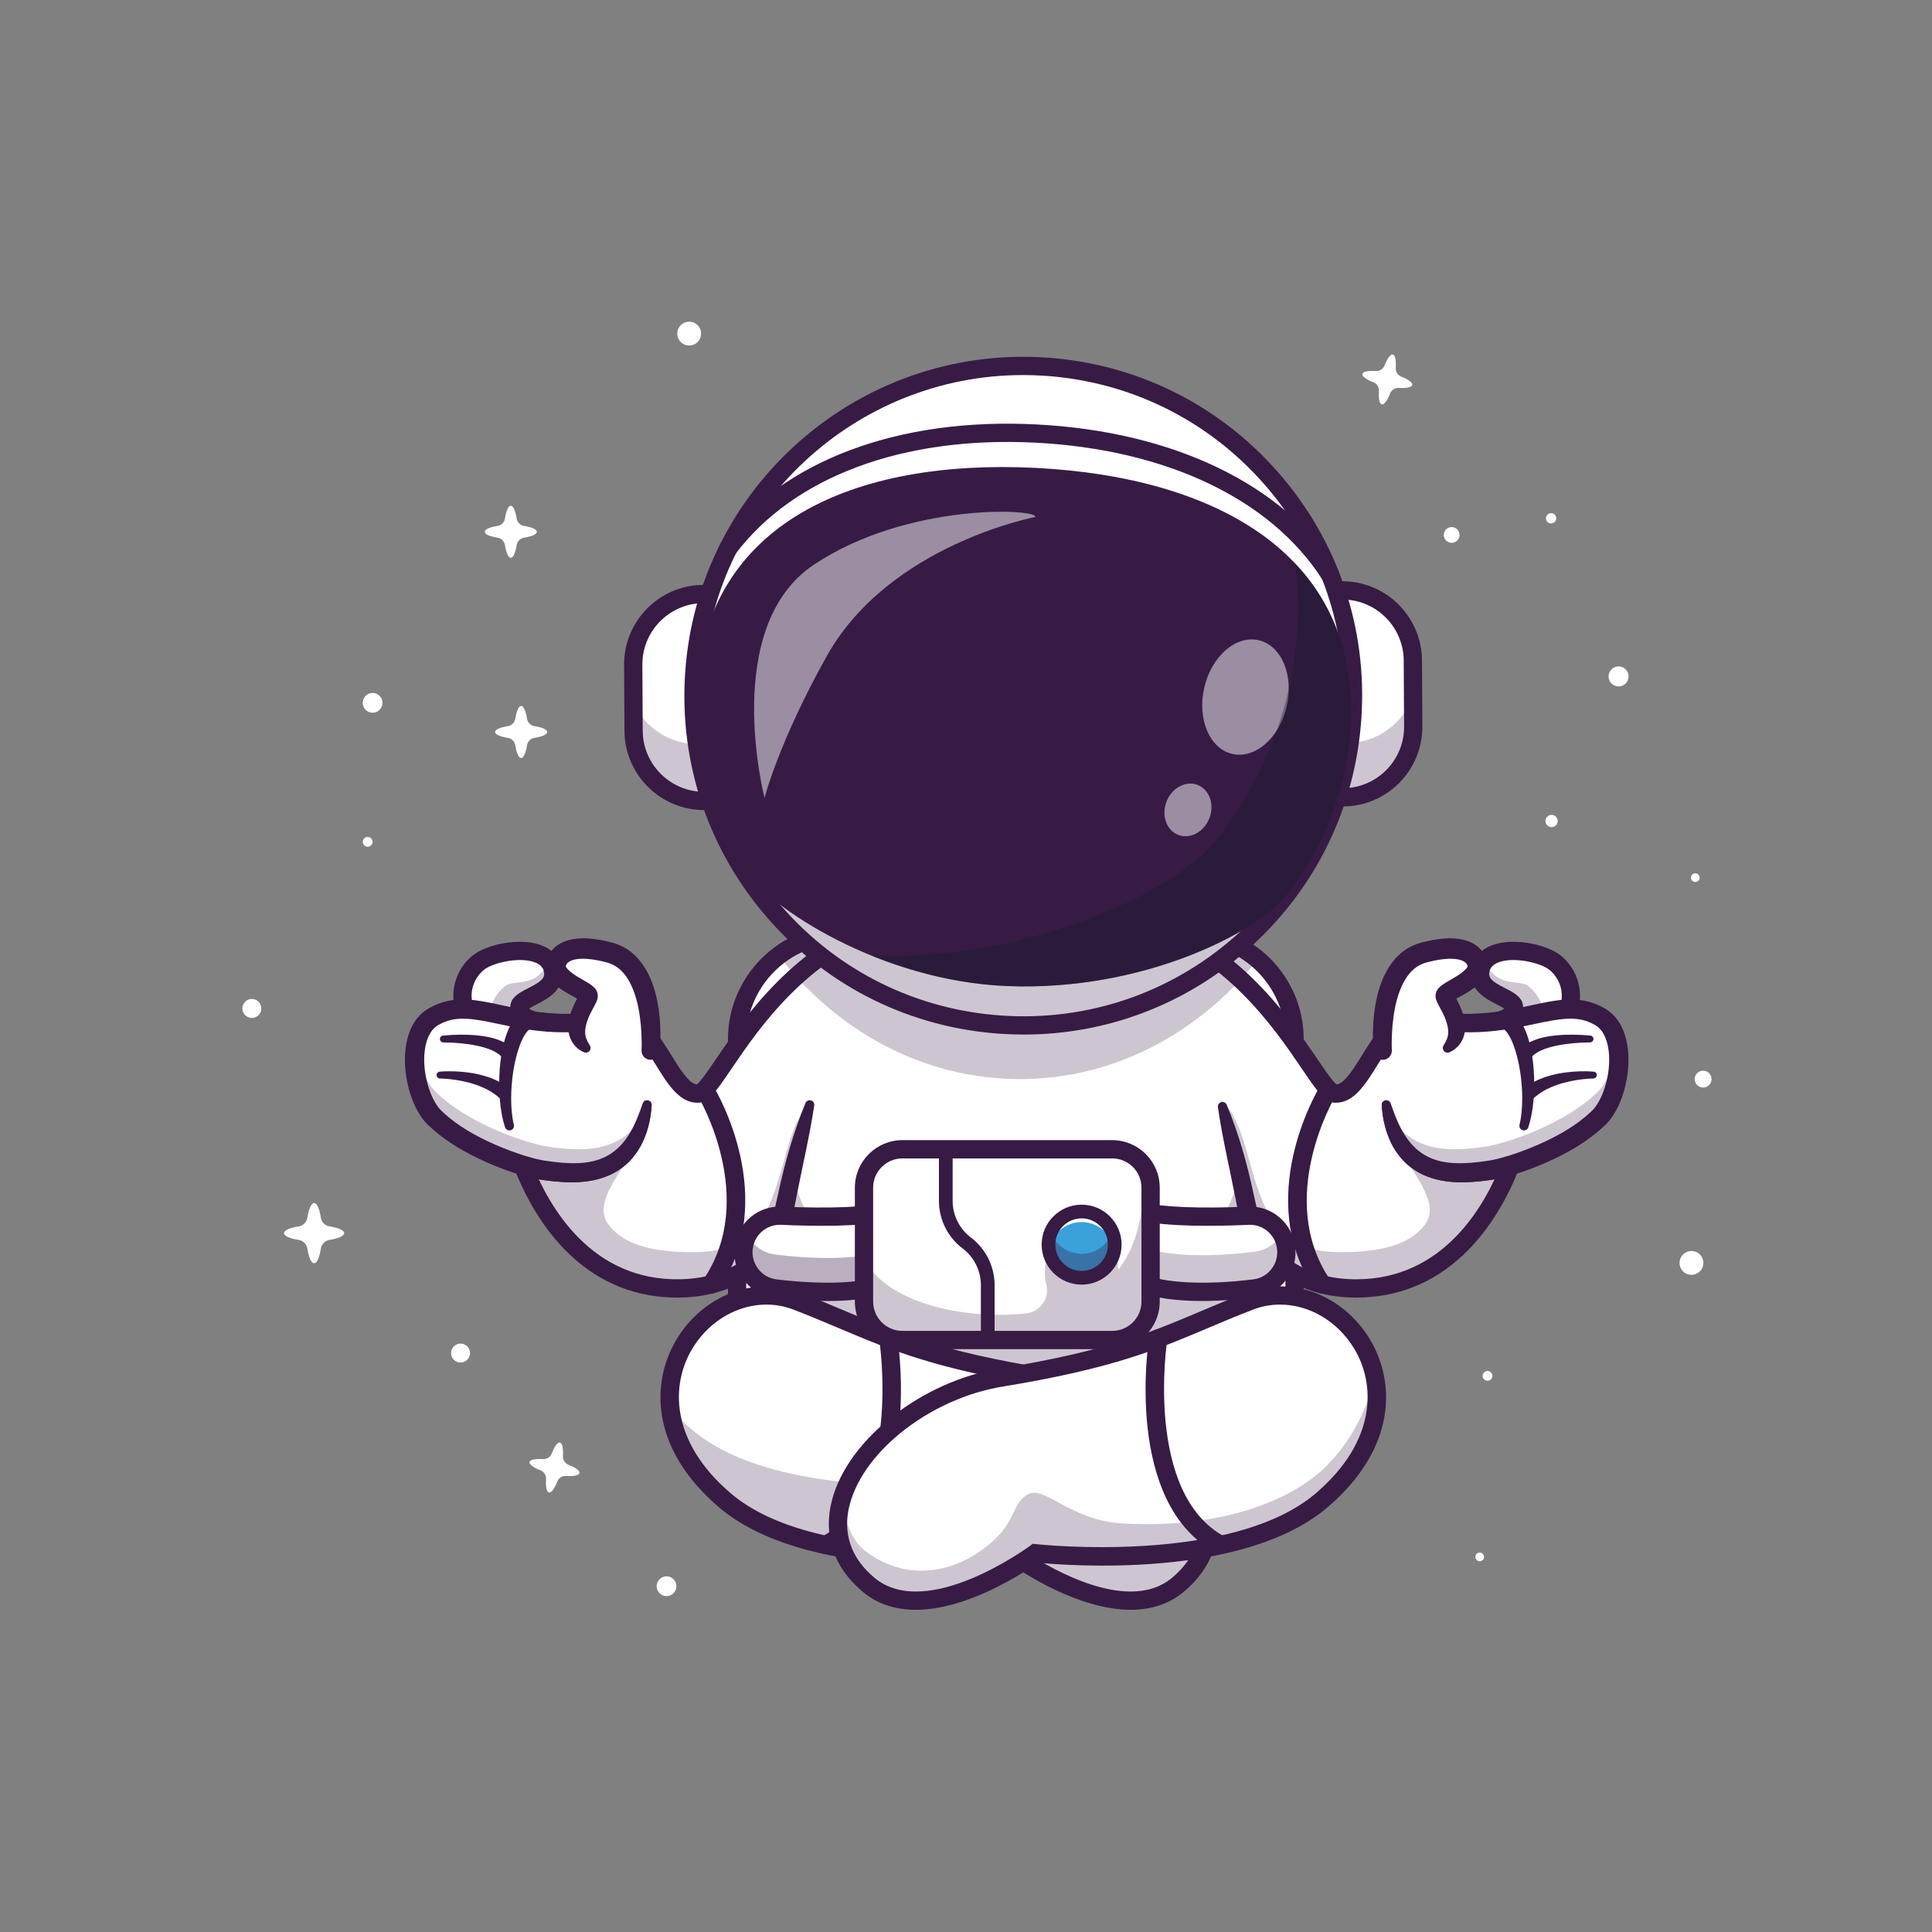 <?xml version="1.0" encoding="utf-8"?>
<!-- Generator: Adobe Illustrator 27.5.0, SVG Export Plug-In . SVG Version: 6.00 Build 0)  -->
<svg version="1.1" id="Layer_1" xmlns="http://www.w3.org/2000/svg" xmlns:xlink="http://www.w3.org/1999/xlink" x="0px" y="0px"
	 viewBox="0 0 4000 4000" style="enable-background:new 0 0 4000 4000;" xml:space="preserve">
<rect x="0" y="0" width="4000" height="4000" fill="#808080" stroke="none"/>
<g>
	<g>
		<rect style="fill:transparent;" width="4000" height="4000"/>
	</g>
	<g>
		<g>
			<path style="fill:#FFFFFF;" d="M712.611,2553.119c0,5.949-12.196,11.137-30.411,13.994c-9.197,1.442-16.44,8.685-17.882,17.882
				c-2.856,18.215-8.045,30.411-13.994,30.411c-5.949,0-11.137-12.195-13.994-30.41c-1.442-9.198-8.687-16.441-17.884-17.883
				c-18.229-2.856-30.455-8.045-30.455-13.994c0-5.983,12.215-11.177,30.432-14.014c9.209-1.434,16.466-8.682,17.908-17.89
				c2.857-18.235,8.045-30.429,13.993-30.429c5.948,0,11.137,12.194,13.993,30.43c1.442,9.207,8.698,16.455,17.906,17.89
				C700.425,2541.943,712.611,2547.137,712.611,2553.119z"/>
		</g>
		<g>
			<path style="fill:#FFFFFF;" d="M1199.618,3049.832c-1.09,4.931-12.151,6.997-27.774,6.026c-7.888-0.49-15.22,4.187-18.101,11.546
				c-5.706,14.576-12.243,23.734-17.174,22.644s-6.997-12.15-6.026-27.773c0.49-7.888-4.187-15.221-11.547-18.102
				c-14.587-5.709-23.77-12.25-22.68-17.182c1.097-4.959,12.174-7.026,27.794-6.039c7.896,0.499,15.24-4.179,18.124-11.548
				c5.71-14.592,12.246-23.749,17.177-22.659c4.931,1.09,6.997,12.149,6.022,27.789c-0.492,7.896,4.194,15.234,11.564,18.111
				C1191.566,3038.334,1200.715,3044.874,1199.618,3049.832z"/>
		</g>
		<g>
			<path style="fill:#FFFFFF;" d="M2923.953,797.043c-1.09,4.931-12.151,6.997-27.773,6.026c-7.888-0.49-15.22,4.187-18.101,11.546
				c-5.707,14.576-12.243,23.734-17.174,22.644c-4.931-1.09-6.997-12.15-6.026-27.773c0.49-7.888-4.187-15.221-11.547-18.101
				c-14.587-5.709-23.77-12.251-22.68-17.182c1.096-4.959,12.174-7.026,27.794-6.039c7.896,0.499,15.24-4.179,18.124-11.548
				c5.71-14.592,12.245-23.749,17.177-22.659c4.931,1.09,6.997,12.149,6.022,27.789c-0.492,7.896,4.194,15.234,11.564,18.111
				C2915.901,785.545,2925.05,792.084,2923.953,797.043z"/>
		</g>
		<g>
			<circle style="fill:#FFFFFF;" cx="3526.148" cy="2234.182" r="17.472"/>
		</g>
		<g>
			
				<ellipse transform="matrix(0.421 -0.907 0.907 0.421 736.356 3367.19)" style="fill:#FFFFFF;" cx="3005.132" cy="1106.931" rx="16.312" ry="16.312"/>
		</g>
		<g>
			
				<ellipse transform="matrix(0.988 -0.155 0.155 0.988 -176.472 535.304)" style="fill:#FFFFFF;" cx="3350.57" cy="1401.309" rx="20.718" ry="20.718"/>
		</g>
		<g>
			
				<ellipse transform="matrix(0.737 -0.676 0.676 0.737 -92.053 1145.844)" style="fill:#FFFFFF;" cx="1426.909" cy="691.253" rx="24.666" ry="24.666"/>
		</g>
		<g>
			
				<ellipse transform="matrix(0.599 -0.801 0.801 0.599 -690.868 3852.395)" style="fill:#FFFFFF;" cx="3501.479" cy="2616.083" rx="24.666" ry="24.666"/>
		</g>
		<g>
			
				<ellipse transform="matrix(0.23 -0.973 0.973 0.23 -1629.459 2115.506)" style="fill:#FFFFFF;" cx="521.799" cy="2087.208" rx="19.625" ry="19.625"/>
		</g>
		<g>
			
				<ellipse transform="matrix(0.707 -0.707 0.707 0.707 -1381.84 3110.928)" style="fill:#FFFFFF;" cx="3064.302" cy="3223.493" rx="8.986" ry="8.986"/>
		</g>
		<g>
			
				<ellipse transform="matrix(0.707 -0.707 0.707 0.707 -256.553 3014.432)" style="fill:#FFFFFF;" cx="3510.465" cy="1816.903" rx="8.986" ry="8.986"/>
		</g>
		<g>
			
				<ellipse transform="matrix(0.101 -0.995 0.995 0.101 1818.987 4159.895)" style="fill:#FFFFFF;" cx="3211.302" cy="1073.441" rx="10.655" ry="10.655"/>
		</g>
		<g>
			
				<ellipse transform="matrix(0.934 -0.358 0.358 0.934 -395.846 1260.997)" style="fill:#FFFFFF;" cx="3211.302" cy="1700.707" rx="12.686" ry="12.686"/>
		</g>
		<g>
			<path style="fill:#FFFFFF;" d="M771.325,1742.884c-0.01,5.574-4.538,10.084-10.112,10.074
				c-5.574-0.011-10.084-4.538-10.074-10.112c0.01-5.574,4.538-10.084,10.112-10.074
				C766.825,1732.783,771.335,1737.31,771.325,1742.884z"/>
		</g>
		<g>
			
				<ellipse transform="matrix(0.417 -0.909 0.909 0.417 -873.346 1549.318)" style="fill:#FFFFFF;" cx="771.325" cy="1455.604" rx="20.477" ry="20.477"/>
		</g>
		<g>
			<path style="fill:#FFFFFF;" d="M1132.895,1515.55c0,5.148-10.554,9.638-26.318,12.111c-7.959,1.248-14.228,7.517-15.476,15.476
				c-2.472,15.764-6.962,26.318-12.111,26.318s-9.638-10.554-12.11-26.318c-1.248-7.96-7.518-14.229-15.478-15.476
				c-15.776-2.472-26.356-6.962-26.356-12.111c0-5.177,10.571-9.673,26.336-12.128c7.97-1.241,14.25-7.514,15.498-15.483
				c2.472-15.781,6.962-26.333,12.11-26.333c5.148,0,9.638,10.553,12.11,26.334c1.248,7.968,7.527,14.24,15.496,15.482
				C1122.349,1505.878,1132.895,1510.373,1132.895,1515.55z"/>
		</g>
		<g>
			<path style="fill:#FFFFFF;" d="M1111.461,1101.057c0,5.148-10.554,9.639-26.318,12.111c-7.959,1.248-14.227,7.517-15.476,15.476
				c-2.472,15.764-6.962,26.318-12.11,26.318c-5.148,0-9.639-10.554-12.11-26.318c-1.248-7.96-7.518-14.229-15.478-15.476
				c-15.776-2.472-26.356-6.962-26.356-12.111c0-5.177,10.571-9.673,26.336-12.128c7.97-1.241,14.25-7.514,15.498-15.483
				c2.472-15.781,6.962-26.334,12.11-26.334c5.148,0,9.638,10.553,12.11,26.334c1.248,7.968,7.527,14.24,15.496,15.482
				C1100.916,1091.385,1111.461,1095.88,1111.461,1101.057z"/>
		</g>
		<g>
			
				<ellipse transform="matrix(0.23 -0.973 0.973 0.23 -1990.773 3085.513)" style="fill:#FFFFFF;" cx="953.969" cy="2800.48" rx="19.625" ry="19.625"/>
		</g>
		<g>
			<path style="fill:#FFFFFF;" d="M3089.818,2848.586c-0.01,5.574-4.538,10.084-10.112,10.074
				c-5.574-0.011-10.084-4.538-10.074-10.112c0.011-5.574,4.538-10.084,10.112-10.074S3089.828,2843.012,3089.818,2848.586z"/>
		</g>
		<g>
			
				<ellipse transform="matrix(0.777 -0.63 0.63 0.777 -1760.014 1602.227)" style="fill:#FFFFFF;" cx="1379.333" cy="3282.952" rx="20.477" ry="20.477"/>
		</g>
		<g>
			<g>
				<g>
					<g>
						<g>
							<path style="fill:#FFFFFF;" d="M2680.288,2151.665v711.403c0,119.64-97.905,217.498-217.502,217.498h-719.229
								c-119.593,0-217.503-97.858-217.503-217.498v-711.403c0-70.444,33.926-133.297,86.206-173.101
								c36.574-27.854,82.101-44.401,131.297-44.401h719.229c53.802,0,103.197,19.829,141.285,52.53
								C2650.67,2026.639,2680.288,2085.823,2680.288,2151.665"/>
						</g>
						<g>
							<path style="fill:#371B45;" d="M2462.766,3099.491h-719.192c-130.361,0-236.418-106.06-236.418-236.421v-711.426
								c0-130.361,106.057-236.414,236.418-236.414h719.192c130.359,0,236.413,106.052,236.413,236.414v711.426
								C2699.179,2993.432,2593.125,3099.491,2462.766,3099.491z M1743.574,1953.063c-109.502,0-198.586,89.084-198.586,198.581
								v711.426c0,109.502,89.084,198.589,198.586,198.589h719.192c109.497,0,198.582-89.087,198.582-198.589v-711.426
								c0-109.497-89.085-198.581-198.582-198.581H1743.574z"/>
						</g>
						<g>
							<path style="fill:#FFFFFF;" d="M1841.475,1905.72c-264.334,90.764-357.529,357.69-396.534,358.494
								c-39.005,0.804-64.13-65.994-98.057-110.139c-61.047-79.457-142.448-7.41-301.386-46.747
								c-78.431-19.408,2.369,216.122,37.029,305.316c45.115,116.112,143.583,258.678,326.596,254.853
								c266.647-5.571,274.71-333.435,274.71-333.435"/>
						</g>
						<g style="opacity:0.25;">
							<g>
								<g>
									<path style="fill:#371B45;" d="M1710.573,2261.375l-26.719,72.686c0,0-8.087,327.864-274.71,333.449
										c-183.014,3.826-281.519-138.754-326.639-254.852c-34.664-89.185-115.436-324.743-37.028-305.302
										c1.755,0.426,3.504,0.847,5.207,1.225c10.309,72.118,46.912,176.067,67.436,228.838
										c16.315,42.046,208.356-57.831,209.638-6.147c1.371,57.978-109.903,145.895-68.855,202.833
										c35.562,49.414,110.135,59.676,185.799,58.167C1662.478,2587.967,1584.78,2304.882,1710.573,2261.375"/>
								</g>
							</g>
						</g>
						<g>
							<path style="fill:#371B45;" d="M1401.887,2686.493c-84.265,0-158.477-29.458-220.693-87.627
								c-60.496-56.567-96.636-128.765-116.299-179.37c-8.188-21.069-36.335-95.376-54.744-166.777
								c-27.49-106.621-15.95-137.422-2.827-152.344c5.933-6.743,19.363-17.192,42.717-11.411
								c66.814,16.538,120.327,12.441,163.328,9.155c57.959-4.438,108.027-8.267,148.516,44.434
								c10.442,13.584,19.871,28.833,28.989,43.579c16.604,26.851,35.342,57.153,51.77,59.077
								c7.803-5.571,25.076-30.977,40.403-53.521c56.687-83.384,162.207-238.591,352.285-303.86
								c9.871-3.398,20.642,1.865,24.033,11.748c3.394,9.88-1.868,20.64-11.748,24.033
								c-178.159,61.177-275.266,204.006-333.284,289.348c-31.563,46.421-47.405,69.722-69.004,70.166
								c-38.635,0.923-62.952-38.799-86.633-77.095c-8.621-13.94-17.537-28.359-26.809-40.425
								c-26.887-34.995-54.875-34.424-115.632-29.766c-45.706,3.501-102.585,7.847-175.3-10.146
								c-3.748-0.933-5.122-0.459-5.137-0.459c-0.068,0.068-15.054,14.731,9.724,113.159
								c17.805,70.728,46.306,146.011,54.617,167.402c35.876,92.334,123.721,246.733,308.569,242.793
								c102.163-2.134,176.165-54.756,219.949-156.401c33.777-78.413,36.226-157.813,36.245-158.604
								c0.276-10.439,8.962-18.73,19.392-18.423c10.437,0.264,18.687,8.931,18.43,19.365c-0.085,3.496-2.524,86.577-38.882,171.602
								c-49.385,115.498-137.337,177.837-254.343,180.283C1406.967,2686.464,1404.421,2686.493,1401.887,2686.493z"/>
						</g>
						<g>
							<path style="fill:#371B45;" d="M1472.343,2678.188c-3.638,0-7.312-1.045-10.554-3.228c-8.664-5.84-10.955-17.598-5.115-26.26
								c112.947-167.593-9.158-375.049-10.403-377.129c-5.378-8.955-2.478-20.576,6.477-25.952c8.96-5.376,20.576-2.48,25.955,6.479
								c5.598,9.316,135.605,230.396,9.343,417.744C1484.394,2675.263,1478.422,2678.188,1472.343,2678.188z"/>
						</g>
						<g>
							<path style="fill:#FFFFFF;" d="M1063.6,2157.9c-124.151-19.801-126.265-122.279-73.206-164.901
								c32.531-26.142,139.128-42.812,153.746,12.683c13.624,51.731-69.304,56.427-68.77,79.977
								c0.322,14.031,11.307,27.788,56.678,31.94"/>
						</g>
						<g>
							<path style="fill:#FFFFFF;" d="M1075.367,2085.648c0.331,14.045,11.307,27.807,56.654,31.968l-68.429,40.287
								c-16.457-2.644-30.786-6.715-43.124-11.913c-17.644-36.65-5.254-80.063,24.827-104.228
								c19.101-15.369,63.743-27.428,100.298-23.555C1143.891,2058.357,1074.894,2064.178,1075.367,2085.648"/>
						</g>
						<g style="opacity:0.25;">
							<g>
								<g>
									<path style="fill:#371B45;" d="M1075.367,2085.648c0.331,14.045,11.307,27.807,56.654,31.968l-68.429,40.287
										c-16.457-2.644-30.786-6.715-43.124-11.913c-17.644-36.65-5.254-80.063,24.827-104.228
										c12.537-10.087,38.381-4.526,60.73-16.377c23.092-12.239,37.279-49.513,39.568-7.179
										C1143.891,2058.357,1074.894,2064.178,1075.367,2085.648"/>
								</g>
							</g>
						</g>
						<g>
							<path style="fill:#371B45;" d="M1063.623,2176.821c-0.989,0-1.992-0.078-3-0.239c-63.11-10.068-106.372-42.48-118.694-88.931
								c-10.461-39.438,4.255-83.403,36.621-109.402c27.81-22.349,94.272-37.09,138.281-22.595
								c24.136,7.949,39.905,23.584,45.603,45.212c12.209,46.365-29.434,67.493-51.807,78.845
								c-4.714,2.393-11.25,5.708-15.051,8.242c3.809,4.219,16.125,8.789,38.196,10.806c10.403,0.952,18.066,10.156,17.114,20.562
								s-10.154,18.042-20.562,17.114c-48.347-4.424-73.198-21.362-73.865-50.342c-0.479-21.079,19.46-31.196,37.051-40.122
								c27.586-13.994,36.125-21.084,32.336-35.469c-0.857-3.262-3.472-13.191-20.85-18.916
								c-32.356-10.664-85.325,2.149-102.754,16.157c-20.891,16.782-30.435,44.995-23.747,70.205
								c8.435,31.797,39.717,53.56,88.083,61.27c10.317,1.646,17.346,11.343,15.701,21.66
								C1080.796,2170.185,1072.758,2176.821,1063.623,2176.821z"/>
						</g>
						<g>
							<path style="fill:#FFFFFF;" d="M1199.887,2117.232c-147.697,10.702-226.365-57.259-303.325-10.522
								c-58.999,35.841-40.154,162.773,3.216,206.143c65.019,65.02,184.404,104.157,224.757,110.007
								c79.467,11.52,186.125,18.131,215.322-136.433"/>
						</g>
						<g>
							<path style="fill:#371B45;" d="M1201.255,2136.097c-23.428,1.873-47.068,2.194-70.505,0.506
								c-23.432-1.655-46.638-5.074-69.261-9.33c-22.633-4.185-44.713-9.292-65.951-12.773c-21.214-3.41-41.545-5.107-59.487-1.258
								c-8.99,1.91-17.478,5.14-25.575,9.694l-3.041,1.693l-2.265,1.584c-1.608,0.908-2.852,2.383-4.351,3.481
								c-2.62,2.752-5.301,5.538-7.41,9.117c-8.962,13.847-12.844,33.718-13.005,53.566c-0.104,20.023,3.211,40.656,9.387,59.912
								c3.074,9.624,6.98,18.892,11.652,27.253c2.275,4.252,4.899,8.058,7.529,11.695c2.904,3.604,5.036,6.19,9.24,9.94
								c29.788,28.526,68.051,50.525,107.614,68.273c19.867,8.858,40.32,16.67,60.948,23.319
								c10.295,3.149,20.746,6.299,30.838,8.456c9.364,2.1,20.85,3.57,31.5,4.909c21.489,2.568,42.67,3.584,62.726,1.05
								c20.061-2.454,38.641-8.895,54.247-19.763c7.831-5.4,15-11.856,21.526-19.205c6.403-7.425,12.352-15.611,17.441-24.596
								c10.47-17.819,18.15-38.069,25.513-58.948l0.062-0.189c1.759-4.97,7.202-7.581,12.173-5.826
								c4.09,1.442,6.578,5.4,6.351,9.524c-1.291,23.319-5.925,46.917-15.478,69.583c-4.686,11.336-10.834,22.373-18.524,32.54
								c-7.571,10.239-16.731,19.621-27.192,27.414c-20.973,15.767-46.42,24.265-70.969,27.674
								c-24.719,3.462-48.969,2.431-72.25,0.01c-11.738-1.329-22.69-2.473-35.402-5.046c-12.007-2.412-23.219-5.637-34.531-8.924
								c-22.416-6.81-44.235-14.972-65.63-24.326c-42.604-18.869-84.262-41.8-120.155-75.452c-4.284-3.698-9.685-9.543-13.714-14.84
								c-4.01-5.462-7.718-11.028-10.778-16.717c-6.304-11.354-11.113-23.011-14.896-34.858
								c-7.519-23.707-11.444-48.156-11.302-73.258c0.09-12.542,1.395-25.281,4.341-38.083c3.008-12.759,7.581-25.74,15.464-37.827
								c3.736-6.096,8.692-11.733,13.993-16.968c2.913-2.407,5.599-5.069,8.824-7.108l4.715-3.183l4.341-2.45
								c11.548-6.498,24.383-11.359,37.459-14.088c13.099-2.795,26.251-3.4,38.787-2.856c12.565,0.605,24.586,2.313,36.206,4.355
								c23.22,4.166,45.044,9.572,66.713,13.87c43.195,8.924,86.125,13.251,129.349,10.716l0.118-0.005
								c10.427-0.615,19.38,7.344,19.994,17.772C1219.239,2126.421,1211.474,2135.274,1201.255,2136.097"/>
						</g>
						<g>
							<path style="fill:#FFFFFF;" d="M1199.887,2117.232c-147.697,10.702-226.365-57.259-303.325-10.522
								c-58.999,35.841-40.154,162.773,3.216,206.143c65.019,65.02,184.404,104.157,224.757,110.007
								c79.467,11.52,186.125,18.131,215.322-136.433"/>
						</g>
						<g style="opacity:0.25;">
							<g>
								<g>
									<path style="fill:#371B45;" d="M1337.593,2297.318c-32.063,143.337-135.482,136.764-213.043,125.556
										c-40.386-5.864-159.747-45.021-224.771-109.997c-28.894-28.942-46.959-95.058-38.258-146.506
										c5.344,37.643,20.146,73.773,39.771,93.446c67.483,67.483,191.337,108.058,233.236,114.159
										C1203.761,2384.001,1292.903,2390.48,1337.593,2297.318"/>
								</g>
							</g>
						</g>
						<g>
							<path style="fill:#371B45;" d="M1201.25,2136.097c-23.442,1.608-47.059,1.599-70.444-0.284
								c-23.38-1.811-46.515-5.377-69.072-9.784c-22.576-4.332-44.609-9.586-65.904-13.241c-21.266-3.608-41.838-5.471-60.191-1.513
								c-9.188,1.944-17.89,5.24-26.156,9.884l-3.107,1.731l-2.383,1.66c-1.698,0.96-3.008,2.492-4.578,3.646
								c-2.752,2.875-5.552,5.798-7.741,9.496c-4.682,7.07-7.931,15.875-10.106,25.206c-2.152,9.359-3.23,19.332-3.287,29.462
								c-0.156,20.283,3.277,41.105,9.562,60.56c3.135,9.728,7.103,19.096,11.875,27.584c2.322,4.313,5.008,8.195,7.713,11.908
								c2.956,3.679,5.273,6.379,9.505,10.101c30.266,28.54,68.883,50.085,108.649,67.488c19.942,8.744,40.433,16.481,61.142,22.922
								c10.328,3.064,20.808,6.124,30.909,8.186c9.378,1.981,20.86,3.396,31.505,4.743c21.484,2.572,42.628,3.466,62.664,1.097
								c20.07-2.317,38.598-8.735,54.374-19.394c7.855-5.405,15.019-11.884,21.588-19.214c6.446-7.415,12.414-15.606,17.502-24.61
								c10.48-17.847,18.122-38.14,25.296-59.056l0.057-0.184c1.712-4.98,7.131-7.633,12.111-5.926
								c4.152,1.423,6.682,5.438,6.417,9.619c-1.485,23.281-6.152,46.836-15.7,69.474c-4.682,11.322-10.806,22.35-18.458,32.522
								c-7.528,10.257-16.689,19.621-27.135,27.409c-20.794,15.975-46.297,24.492-70.841,28.038
								c-24.733,3.632-49.026,2.478-72.312,0.062c-11.738-1.314-22.695-2.521-35.387-5.211c-11.998-2.501-23.182-5.812-34.47-9.188
								c-22.34-7.023-44.108-15.261-65.426-24.733c-42.405-19.209-83.708-42.59-119.129-76.232
								c-4.251-3.726-9.472-9.463-13.445-14.674c-3.944-5.391-7.581-10.881-10.598-16.509c-6.2-11.222-10.943-22.775-14.669-34.527
								c-7.415-23.508-11.222-47.768-11.132-72.61c0.09-12.414,1.367-25.012,4.261-37.634c2.951-12.579,7.453-25.343,15.161-37.175
								c3.656-5.978,8.493-11.472,13.662-16.594c2.838-2.341,5.453-4.946,8.602-6.933l4.592-3.112l4.275-2.412
								c11.378-6.408,24-11.203,36.877-13.898c12.901-2.766,25.882-3.367,38.296-2.852c12.447,0.525,24.402,2.133,35.993,4.1
								c23.168,3.991,45.039,9.245,66.769,13.397c21.701,4.237,43.228,7.524,64.825,9.208c21.588,1.735,43.205,1.731,64.755,0.265
								l0.156-0.01c10.418-0.714,19.446,7.16,20.155,17.583C1219.537,2126.36,1211.677,2135.387,1201.25,2136.097"/>
						</g>
						<g>
							<path style="fill:#FFFFFF;" d="M1347.111,2175.559c0,0,14.92-176.596-85.042-203.433
								c-86.154-23.13-109.416,7.127-111.203,26.033c-3.055,32.295,66.249,52.629,67.318,63.336
								c1.073,10.702-52.445,71.707-3.206,109.704"/>
						</g>
						<g>
							<path style="fill:#371B45;" d="M1328.26,2173.966c0.246-5.112,0.312-11.222,0.26-16.892
								c-0.033-5.784-0.274-11.582-0.539-17.36c-0.553-11.563-1.584-23.083-3.182-34.418c-3.06-22.647-8.498-44.793-17.304-64.159
								c-8.768-19.389-21.545-35.16-37.785-43.422c-2.104-0.898-4.19-1.84-6.261-2.814l-6.611-2.156
								c-5.344-1.3-10.952-2.781-16.381-3.902c-10.929-2.204-21.763-3.627-32.072-3.882c-10.087-0.08-19.966,1.088-26.549,4.284
								c-6.833,2.937-9.775,7.425-10.323,10.645c-0.009,0.539-0.184,0.355-0.014,0.884c0.17,0.468,0.369,1.286,1.168,2.459
								c1.485,2.341,4.478,5.495,8.158,8.531c7.505,6.2,17.289,11.95,27.797,18.004l8.262,4.866c2.932,1.83,5.878,3.604,9.732,6.649
								c0.851,0.629,2.19,1.882,3.225,2.856c0.615,0.601,1.409,1.499,2.071,2.27c0.359,0.44,0.634,0.747,1.05,1.305
								c0.468,0.667,0.927,1.362,1.352,2.071c0.43,0.709,0.828,1.433,1.201,2.166c0.392,0.771,0.969,2.332,1.305,3.533
								c0.374,1.296,0.648,2.625,0.813,3.925c0.09,1.069,0.099,2.048,0.076,3.088c-0.029,1.026-0.118,2.048-0.251,3.05l-0.34,1.674
								c-0.222,0.974-0.567,2.322-0.795,2.96c-0.984,2.904-1.91,4.862-2.729,6.559l-2.388,4.696
								c-6.044,11.127-11.142,20.524-14.58,30.223c-3.438,9.591-5.419,18.335-5.141,26.336c0.147,7.992,3.131,16.225,9.269,25.712
								l0.392,0.605c2.937,4.54,1.636,10.602-2.904,13.539c-2.786,1.797-6.19,1.986-9.047,0.832
								c-6.606-2.724-12.783-7.084-18.193-12.802c-5.353-5.75-9.543-13.109-11.941-20.954c-4.833-15.923-2.644-32.067,1.702-45.356
								c4.327-13.378,10.688-25.532,15.937-35.893l1.655-3.476c0.487-1.04,0.747-1.849,0.747-1.849
								c0.033-0.075-0.189,0.511-0.213,0.757l-0.085,0.567c-0.114,0.62-0.184,1.268-0.199,1.906
								c-0.009,0.662,0.033,1.263,0.118,1.953c0.066,0.941,0.232,1.901,0.501,2.828c0.213,0.847,0.747,2.019,0.951,2.459
								c0.17,0.411,0.369,0.809,0.601,1.201c0.232,0.383,0.487,0.757,0.761,1.102l0.303,0.435c0.147,0.218,0.468,0.516,0.539,0.591
								c-0.118-0.014,0.166,0.132-0.227-0.123c-0.932-0.7-3.178-2.109-5.448-3.405l-7.557-4.185
								c-10.654-5.836-22.222-11.946-33.779-20.879c-5.765-4.559-11.685-9.893-16.973-17.672c-2.625-3.849-4.994-8.612-6.569-13.951
								c-1.651-5.296-2.01-11.685-1.338-17.152c1.329-10.536,5.883-19.862,12.102-27.225c6.223-7.287,13.899-12.872,21.55-16.24
								c1.929-1.021,3.84-1.769,5.755-2.417l5.765-2.019c3.76-0.922,7.595-1.92,11.317-2.563c3.665-0.459,7.406-1.064,11.023-1.319
								l10.725-0.407c14.007,0.255,27.324,2.09,40.225,4.649c6.469,1.329,12.626,2.923,19.082,4.502l10.721,3.49l10.371,4.639
								c13.572,6.862,25.343,16.84,34.64,28.01c9.349,11.194,16.448,23.489,22.023,35.974
								c11.104,25.069,16.329,50.927,19.332,76.421c1.386,12.782,2.1,25.527,2.298,38.258c0.09,6.361-0.009,12.717-0.246,19.091
								c-0.246,6.474-0.558,12.513-1.215,19.521c-0.984,10.399-10.215,18.032-20.614,17.048
								c-10.092-0.955-17.578-9.671-17.114-19.687L1328.26,2173.966z"/>
						</g>
						<g>
							<path style="fill:#371B45;" d="M1099.451,2129.119c-1.414,0.501-3.58,1.944-5.807,4.091
								c-2.242,2.194-4.493,5.202-6.625,8.446c-4.27,6.606-7.874,14.617-10.981,22.888c-6.19,16.694-10.413,34.853-13.284,53.211
								c-2.885,18.391-4.417,37.133-4.455,55.807c-0.019,18.647,1.334,37.412,5.562,55.084l0.028,0.137
								c1.215,5.084-1.915,10.186-6.999,11.406c-4.824,1.149-9.671-1.646-11.194-6.266c-6.384-19.545-9.396-39.483-11.023-59.411
								c-1.589-19.947-1.589-39.941-0.113-59.959c1.499-20.023,4.365-40.055,9.983-60.196c2.89-10.073,6.342-20.184,11.709-30.351
								c2.752-5.074,5.84-10.181,10.049-15.199c4.275-4.966,9.496-9.969,16.774-13.795l1.192-0.624
								c9.293-4.876,20.779-1.301,25.655,7.992c4.876,9.292,1.301,20.775-7.992,25.655
								C1101.148,2128.442,1100.255,2128.826,1099.451,2129.119"/>
						</g>
						<g>
							<path style="fill:#371B45;" d="M917.194,2144.045c12.267-1.215,24.208-1.754,36.399-1.858
								c12.149-0.042,24.364,0.374,36.674,1.698c12.31,1.319,24.733,3.41,37.26,7.514c6.252,2.085,12.546,4.672,18.741,8.29
								c6.152,3.608,12.314,8.351,17.36,14.934l0.506,0.662c4.791,6.242,3.613,15.18-2.629,19.966s-15.176,3.608-19.966-2.634
								c-0.369-0.482-0.742-1.055-1.045-1.57c-3.651-6.346-12.21-12.215-21.801-16.448c-9.68-4.308-20.571-7.377-31.685-9.69
								c-11.141-2.341-22.619-3.892-34.172-5.003c-11.515-1.064-23.328-1.693-34.763-1.702h-0.189
								c-3.925-0.005-7.094-3.188-7.094-7.103C910.795,2147.431,913.619,2144.409,917.194,2144.045"/>
						</g>
						<g>
							<path style="fill:#371B45;" d="M910.35,2218.731c12.276-0.979,24.005-0.946,36.04-0.35c11.969,0.638,23.957,2.01,35.922,4.19
								c11.955,2.289,23.849,5.585,35.577,9.979c11.676,4.596,23.026,10.664,33.713,18.32c6.384,4.578,7.845,13.454,3.272,19.834
								c-4.573,6.379-13.449,7.845-19.834,3.272c-0.374-0.27-0.728-0.553-1.069-0.851l-0.369-0.312
								c-7.614-6.682-16.258-12.641-25.788-17.573c-9.624-4.753-19.833-8.791-30.46-11.974c-10.655-3.083-21.626-5.505-32.763-7.245
								c-11.071-1.707-22.586-2.871-33.534-3.121l-0.303-0.004c-3.916-0.09-7.018-3.339-6.933-7.254
								C903.904,2221.979,906.784,2219.024,910.35,2218.731"/>
						</g>
						<g>
							<path style="fill:#FFFFFF;" d="M2368.425,1905.72c264.329,90.764,357.524,357.69,396.529,358.494
								c39.005,0.804,64.135-65.994,98.056-110.139c61.047-79.457,142.453-7.41,301.386-46.747
								c78.431-19.408-2.369,216.122-37.028,305.316c-45.115,116.112-143.578,258.678-326.597,254.853
								c-266.646-5.571-274.705-333.435-274.705-333.435"/>
						</g>
						<g style="opacity:0.25;">
							<g>
								<g>
									<path style="fill:#371B45;" d="M2499.324,2261.375l26.719,72.686c0,0,8.087,327.864,274.71,333.449
										c183.014,3.826,281.524-138.754,326.639-254.852c34.664-89.185,115.436-324.743,37.028-305.302
										c-1.75,0.426-3.504,0.847-5.207,1.225c-10.309,72.118-46.912,176.067-67.436,228.838
										c-16.315,42.046-208.356-57.831-209.638-6.147c-1.372,57.978,109.903,145.895,68.859,202.833
										c-35.567,49.414-110.139,59.676-185.804,58.167C2547.418,2587.967,2625.121,2304.882,2499.324,2261.375"/>
								</g>
							</g>
						</g>
						<g>
							<path style="fill:#371B45;" d="M2808.008,2686.493c-2.539,0-5.076-0.029-7.632-0.083
								c-117.007-2.446-204.956-64.785-254.341-180.283c-36.357-85.024-38.792-168.105-38.879-171.602
								c-0.256-10.444,8.003-19.116,18.447-19.375c0.156-0.005,0.315-0.005,0.474-0.005c10.232,0,18.647,8.164,18.901,18.452
								c0.02,0.776,2.466,80.176,36.243,158.589c43.784,101.646,117.783,154.268,219.946,156.401
								c2.268,0.049,4.546,0.068,6.787,0.068c180.283,0,266.345-151.66,301.782-242.861c8.31-21.392,36.814-96.67,54.619-167.402
								c24.666-97.988,9.924-112.954,9.636-113.208h-0.002c-0.064,0-1.479-0.381-5.049,0.508
								c-72.715,17.993-129.595,13.647-175.298,10.146c-60.747-4.629-88.75-5.225-115.632,29.761
								c-9.27,12.065-18.184,26.479-26.804,40.42c-23.684,38.296-48.225,77.974-86.641,77.104
								c-21.599-0.444-37.441-23.745-69.004-70.171c-58.02-85.337-155.125-228.167-333.279-289.343
								c-9.883-3.394-15.142-14.153-11.748-24.033c3.391-9.885,14.168-15.142,24.033-11.748
								c190.071,65.269,295.591,220.471,352.281,303.855c15.327,22.544,32.6,47.954,40.405,53.525
								c16.43-1.924,35.168-32.227,51.775-59.082c9.116-14.746,18.542-29.99,28.982-43.574c40.488-52.7,90.54-48.867,148.518-44.434
								c42.996,3.286,96.518,7.383,163.323-9.155c23.367-5.752,36.792,4.668,42.72,11.411
								c13.125,14.922,24.663,45.723-2.825,152.344c-18.413,71.411-46.558,145.708-54.746,166.777
								c-19.663,50.605-55.803,122.808-116.296,179.37C2966.491,2657.031,2892.27,2686.489,2808.008,2686.493z"/>
						</g>
						<g>
							<path style="fill:#371B45;" d="M2737.551,2678.188c-6.079,0.005-12.051-2.925-15.703-8.345
								c-126.26-187.349,3.748-408.428,9.346-417.744c5.378-8.96,16.997-11.855,25.955-6.479c8.95,5.376,11.853,16.982,6.487,25.938
								l0,0c-1.243,2.08-123.083,209.961-10.415,377.144c5.84,8.662,3.55,20.42-5.115,26.26
								C2744.863,2677.143,2741.186,2678.188,2737.551,2678.188z"/>
						</g>
						<g>
							<path style="fill:#FFFFFF;" d="M3146.296,2157.9c124.156-19.801,126.265-122.279,73.21-164.901
								c-32.536-26.142-139.133-42.812-153.75,12.683c-13.625,51.731,69.304,56.427,68.77,79.977
								c-0.322,14.031-11.302,27.788-56.673,31.94"/>
						</g>
						<g>
							<path style="fill:#FFFFFF;" d="M3134.529,2085.648c-0.331,14.045-11.302,27.807-56.654,31.968l68.429,40.287
								c16.457-2.644,30.786-6.715,43.129-11.913c17.639-36.65,5.249-80.063-24.828-104.228
								c-19.105-15.369-63.747-27.428-100.303-23.555C3066.005,2058.357,3135.001,2064.178,3134.529,2085.648"/>
						</g>
						<g style="opacity:0.25;">
							<g>
								<g>
									<path style="fill:#371B45;" d="M3134.529,2085.648c-0.331,14.045-11.302,27.807-56.654,31.968l68.429,40.287
										c16.457-2.644,30.786-6.715,43.129-11.913c17.639-36.65,5.249-80.063-24.828-104.228
										c-12.537-10.087-38.385-4.526-60.735-16.377c-23.092-12.239-37.279-49.513-39.568-7.179
										C3066.005,2058.357,3135.001,2064.178,3134.529,2085.648"/>
								</g>
							</g>
						</g>
						<g>
							<path style="fill:#371B45;" d="M3146.274,2176.821c-9.136,0-17.173-6.636-18.657-15.942
								c-1.646-10.317,5.383-20.015,15.701-21.66c48.367-7.71,79.649-29.473,88.083-61.265c6.687-25.215-2.851-53.428-23.742-70.21
								c-17.429-14.001-70.403-26.819-102.761-16.155c-17.376,5.723-19.99,15.652-20.847,18.913
								c-3.792,14.385,4.749,21.475,32.336,35.469c17.59,8.926,37.529,19.043,37.051,40.117
								c-0.667,28.984-25.515,45.923-73.86,50.347c-10.41,0.952-19.609-6.709-20.562-17.114s6.711-19.609,17.114-20.562
								c22.066-2.017,34.38-6.587,38.191-10.806c-3.801-2.534-10.339-5.85-15.051-8.242c-22.373-11.353-64.019-32.48-51.804-78.848
								c5.696-21.626,21.462-37.258,45.593-45.208c43.999-14.49,110.474,0.242,138.296,22.595
								c32.361,25.998,47.075,69.966,36.614,109.399c-12.324,46.45-55.586,78.867-118.694,88.931
								C3148.266,2176.742,3147.263,2176.821,3146.274,2176.821z"/>
						</g>
						<g>
							<path style="fill:#FFFFFF;" d="M3010.013,2117.232c147.692,10.702,226.36-57.259,303.32-10.522
								c59,35.841,40.154,162.773-3.216,206.143c-65.015,65.02-184.404,104.157-224.757,110.007
								c-79.467,11.52-186.125,18.131-215.323-136.433"/>
						</g>
						<g>
							<path style="fill:#371B45;" d="M3011.38,2098.362c43.219,2.535,86.149-1.792,129.344-10.716
								c21.668-4.299,43.493-9.699,66.712-13.865c11.619-2.048,23.641-3.75,36.206-4.355c12.537-0.544,25.688,0.062,38.783,2.852
								c13.081,2.729,25.915,7.595,37.468,14.093l4.336,2.445l4.715,3.183c3.225,2.043,5.911,4.701,8.824,7.108
								c5.302,5.244,10.262,10.872,13.993,16.968c7.888,12.092,12.456,25.073,15.464,37.828c2.947,12.801,4.252,25.546,4.346,38.087
								c0.137,25.097-3.788,49.546-11.307,73.253c-3.783,11.851-8.593,23.508-14.896,34.858c-3.06,5.689-6.767,11.255-10.778,16.717
								c-4.024,5.297-9.43,11.146-13.709,14.84c-35.903,33.652-77.556,56.588-120.16,75.452
								c-21.394,9.359-43.209,17.516-65.63,24.331c-11.312,3.287-22.529,6.512-34.536,8.919c-12.707,2.573-23.66,3.717-35.397,5.051
								c-23.281,2.417-47.531,3.448-72.245-0.014c-24.553-3.41-50.005-11.908-70.973-27.674
								c-10.46-7.789-19.621-17.176-27.192-27.414c-7.689-10.163-13.832-21.2-18.523-32.536
								c-9.553-22.666-14.183-46.269-15.483-69.583c-0.284-5.264,3.745-9.761,8.999-10.054c4.332-0.241,8.148,2.445,9.525,6.342
								l0.071,0.199c7.363,20.883,15.043,41.133,25.513,58.947c5.084,8.99,11.033,17.171,17.436,24.596
								c6.526,7.349,13.695,13.804,21.527,19.205c15.606,10.872,34.181,17.308,54.247,19.767
								c20.056,2.535,41.237,1.513,62.726-1.054c10.655-1.334,22.137-2.809,31.5-4.904c10.092-2.156,20.543-5.306,30.838-8.456
								c20.633-6.649,41.076-14.466,60.952-23.323c39.559-17.753,77.821-39.743,107.609-68.268c4.204-3.75,6.337-6.337,9.241-9.945
								c2.634-3.632,5.254-7.439,7.528-11.69c4.672-8.361,8.579-17.63,11.657-27.254c6.176-19.252,9.491-39.894,9.382-59.912
								c-0.166-19.848-4.043-39.724-13.005-53.566c-2.109-3.58-4.786-6.37-7.41-9.122c-1.499-1.092-2.743-2.573-4.351-3.476
								l-2.265-1.584l-3.041-1.698c-8.096-4.554-16.585-7.779-25.575-9.695c-17.942-3.849-38.272-2.152-59.486,1.258
								c-21.238,3.48-43.318,8.593-65.951,12.773c-22.619,4.261-45.824,7.675-69.261,9.335c-23.432,1.684-47.077,1.362-70.5-0.511
								c-10.418-0.828-18.188-9.945-17.356-20.358c0.823-10.276,9.704-17.975,19.943-17.384L3011.38,2098.362z"/>
						</g>
						<g>
							<path style="fill:#FFFFFF;" d="M3010.013,2117.232c147.692,10.702,226.36-57.259,303.32-10.522
								c59,35.841,40.154,162.773-3.216,206.143c-65.015,65.02-184.404,104.157-224.757,110.007
								c-79.467,11.52-186.125,18.131-215.323-136.433"/>
						</g>
						<g style="opacity:0.25;">
							<g>
								<g>
									<path style="fill:#371B45;" d="M2872.303,2297.318c32.063,143.337,135.487,136.764,213.043,125.556
										c40.386-5.864,159.747-45.021,224.771-109.997c28.895-28.942,46.959-95.058,38.258-146.506
										c-5.344,37.643-20.146,73.773-39.771,93.446c-67.483,67.483-191.336,108.058-233.236,114.159
										C3006.135,2384.001,2916.992,2390.48,2872.303,2297.318"/>
								</g>
							</g>
						</g>
						<g>
							<path style="fill:#371B45;" d="M3011.38,2098.362c21.55,1.471,43.167,1.475,64.75-0.265
								c21.602-1.679,43.129-4.966,64.83-9.207c21.73-4.152,43.602-9.402,66.769-13.397c11.591-1.967,23.546-3.575,35.993-4.095
								c12.414-0.52,25.395,0.08,38.295,2.847c12.877,2.7,25.499,7.491,36.877,13.904l4.275,2.412l4.597,3.112
								c3.14,1.986,5.76,4.592,8.597,6.933c5.169,5.121,10.011,10.616,13.657,16.589c7.713,11.832,12.21,24.6,15.161,37.18
								c2.899,12.622,4.176,25.22,4.266,37.634c0.09,24.842-3.713,49.102-11.132,72.605c-3.722,11.757-8.47,23.305-14.669,34.527
								c-3.017,5.627-6.654,11.123-10.598,16.509c-3.968,5.216-9.193,10.952-13.444,14.679
								c-35.421,33.637-76.724,57.018-119.129,76.232c-21.314,9.472-43.086,17.705-65.431,24.728
								c-11.283,3.376-22.472,6.687-34.46,9.193c-12.697,2.686-23.655,3.896-35.392,5.206c-23.286,2.417-47.579,3.571-72.312-0.057
								c-24.544-3.547-50.042-12.064-70.845-28.039c-10.447-7.793-19.602-17.152-27.13-27.414
								c-7.652-10.167-13.776-21.196-18.458-32.521c-9.548-22.633-14.215-46.188-15.705-69.469
								c-0.331-5.254,3.655-9.784,8.905-10.12c4.384-0.279,8.261,2.455,9.624,6.413l0.066,0.194
								c7.17,20.917,14.812,41.209,25.291,59.061c5.094,8.999,11.057,17.19,17.502,24.61c6.569,7.33,13.733,13.809,21.583,19.209
								c15.785,10.659,34.309,17.081,54.374,19.398c20.046,2.369,41.185,1.471,62.664-1.102c10.645-1.348,22.137-2.757,31.51-4.739
								c10.106-2.067,20.581-5.122,30.909-8.191c20.708-6.436,41.204-14.178,61.142-22.922
								c39.766-17.398,78.388-38.948,108.649-67.483c4.233-3.722,6.55-6.422,9.505-10.106c2.705-3.712,5.386-7.59,7.713-11.903
								c4.767-8.489,8.74-17.862,11.875-27.584c6.28-19.46,9.719-40.282,9.563-60.56c-0.057-10.134-1.135-20.103-3.292-29.467
								c-2.171-9.326-5.419-18.131-10.096-25.206c-2.194-3.698-4.989-6.621-7.746-9.491c-1.57-1.158-2.88-2.691-4.573-3.651
								l-2.393-1.655l-3.102-1.736c-8.266-4.639-16.968-7.935-26.156-9.884c-18.353-3.953-38.929-2.095-60.187,1.518
								c-21.304,3.651-43.327,8.91-65.904,13.241c-22.562,4.403-45.697,7.969-69.082,9.784c-23.38,1.877-46.993,1.887-70.439,0.279
								c-10.423-0.714-18.292-9.742-17.578-20.165c0.709-10.423,9.747-18.292,20.165-17.578L3011.38,2098.362z"/>
						</g>
						<g>
							<path style="fill:#FFFFFF;" d="M2862.79,2175.559c0,0-14.925-176.596,85.037-203.433
								c86.153-23.13,109.416,7.127,111.203,26.033c3.055,32.295-66.249,52.629-67.318,63.336
								c-1.073,10.702,52.445,71.707,3.206,109.704"/>
						</g>
						<g>
							<path style="fill:#371B45;" d="M2843.938,2177.153c-0.662-7.004-0.969-13.047-1.22-19.521
								c-0.236-6.375-0.331-12.726-0.246-19.091c0.203-12.726,0.917-25.475,2.303-38.258c3.003-25.494,8.229-51.353,19.333-76.421
								c5.571-12.485,12.669-24.78,22.028-35.969c9.292-11.175,21.063-21.153,34.635-28.015l10.366-4.639l10.726-3.49
								c6.45-1.579,12.612-3.173,19.077-4.502c12.905-2.558,26.222-4.393,40.23-4.649l10.73,0.407
								c3.608,0.255,7.354,0.861,11.019,1.324c3.726,0.638,7.552,1.636,11.312,2.559l5.77,2.019
								c1.911,0.653,3.826,1.395,5.755,2.416c7.651,3.367,15.331,8.957,21.55,16.24c6.219,7.363,10.773,16.689,12.102,27.225
								c0.671,5.467,0.307,11.856-1.338,17.152c-1.575,5.339-3.944,10.101-6.569,13.955c-5.287,7.775-11.208,13.109-16.973,17.668
								c-11.558,8.938-23.12,15.048-33.779,20.879l-7.557,4.185c-2.27,1.296-4.511,2.705-5.448,3.405
								c-0.393,0.255-0.114,0.109-0.227,0.123c0.066-0.076,0.393-0.374,0.539-0.591l0.307-0.435c0.274-0.345,0.53-0.719,0.757-1.102
								c0.232-0.388,0.43-0.79,0.601-1.201c0.204-0.44,0.738-1.613,0.951-2.459c0.265-0.927,0.435-1.887,0.497-2.823
								c0.09-0.695,0.137-1.296,0.123-1.953c-0.014-0.643-0.085-1.291-0.199-1.911l-0.085-0.568
								c-0.028-0.246-0.25-0.832-0.217-0.756c0,0,0.265,0.809,0.752,1.854l1.66,3.471c5.24,10.361,11.605,22.52,15.932,35.893
								c4.346,13.289,6.536,29.434,1.703,45.361c-2.393,7.841-6.587,15.199-11.941,20.949c-5.41,5.718-11.586,10.078-18.192,12.802
								c-4.999,2.062-10.721-0.322-12.783-5.325c-1.258-3.06-0.851-6.398,0.799-8.995l0.426-0.657
								c6.138-9.487,9.122-17.72,9.269-25.712c0.279-8.001-1.702-16.745-5.141-26.336c-3.438-9.694-8.541-19.096-14.58-30.223
								l-2.393-4.691c-0.818-1.702-1.736-3.66-2.724-6.564c-0.232-0.638-0.572-1.986-0.794-2.96l-0.341-1.674
								c-0.133-1.002-0.222-2.024-0.25-3.05c-0.029-1.04-0.019-2.019,0.075-3.083c0.17-1.305,0.44-2.634,0.813-3.93
								c0.336-1.197,0.913-2.762,1.31-3.532c0.369-0.733,0.766-1.457,1.196-2.166c0.43-0.709,0.88-1.4,1.358-2.071
								c0.411-0.558,0.685-0.865,1.045-1.301c0.658-0.776,1.452-1.674,2.072-2.275c1.036-0.974,2.374-2.227,3.225-2.852
								c3.85-3.05,6.796-4.824,9.732-6.654l8.262-4.866c10.508-6.053,20.292-11.804,27.792-18.003
								c3.684-3.036,6.682-6.19,8.162-8.526c0.799-1.173,1.003-1.996,1.173-2.464c0.161-0.53-0.005-0.345-0.019-0.88
								c-0.549-3.225-3.49-7.713-10.323-10.645c-6.578-3.202-16.462-4.37-26.553-4.289c-10.304,0.255-21.139,1.679-32.063,3.883
								c-5.434,1.121-11.042,2.601-16.391,3.901l-6.602,2.156c-2.076,0.974-4.162,1.915-6.266,2.818
								c-16.24,8.257-29.017,24.033-37.79,43.417c-8.801,19.365-14.239,41.516-17.299,64.163
								c-1.603,11.331-2.634,22.851-3.188,34.413c-0.255,5.784-0.496,11.577-0.534,17.36c-0.052,5.67,0.014,11.78,0.26,16.892
								l0.024,0.506c0.497,10.432-7.557,19.294-17.989,19.791C2853.548,2194.75,2844.898,2187.131,2843.938,2177.153"/>
						</g>
						<g>
							<path style="fill:#371B45;" d="M3126.821,2095.013c7.278,3.826,12.503,8.829,16.774,13.795
								c4.209,5.017,7.297,10.125,10.049,15.204c5.372,10.167,8.82,20.273,11.709,30.346c5.623,20.141,8.484,40.173,9.983,60.196
								c1.476,20.018,1.476,40.012-0.113,59.959c-1.627,19.928-4.639,39.866-11.019,59.411c-1.622,4.961-6.961,7.68-11.931,6.058
								c-4.71-1.537-7.396-6.427-6.275-11.165l0.038-0.166c4.228-17.677,5.58-36.442,5.561-55.088
								c-0.038-18.675-1.57-37.416-4.45-55.807c-2.875-18.358-7.098-36.522-13.289-53.207c-3.107-8.276-6.71-16.287-10.976-22.893
								c-2.133-3.244-4.389-6.252-6.63-8.446c-2.228-2.147-4.389-3.589-5.807-4.091c-9.888-3.509-15.057-14.367-11.553-24.26
								c3.509-9.888,14.366-15.067,24.26-11.553c0.828,0.293,1.622,0.638,2.383,1.031L3126.821,2095.013z"/>
						</g>
						<g>
							<path style="fill:#371B45;" d="M3291.825,2158.204c-11.435,0.01-23.248,0.638-34.768,1.702
								c-11.553,1.111-23.03,2.663-34.167,5.003c-11.118,2.313-22.004,5.382-31.685,9.69c-9.595,4.233-18.15,10.101-21.805,16.448
								c-3.921,6.824-12.622,9.169-19.441,5.249c-6.814-3.92-9.165-12.627-5.244-19.446c0.303-0.525,0.634-1.026,0.998-1.499
								l0.558-0.728c5.046-6.583,11.213-11.326,17.365-14.939c6.186-3.613,12.48-6.2,18.732-8.285
								c12.532-4.105,24.955-6.195,37.265-7.514c12.314-1.329,24.525-1.74,36.669-1.698c12.192,0.104,24.137,0.643,36.409,1.858
								c3.897,0.383,6.744,3.859,6.361,7.756c-0.364,3.656-3.429,6.384-7.022,6.403H3291.825z"/>
						</g>
						<g>
							<path style="fill:#371B45;" d="M3298.84,2232.899c-10.943,0.251-22.468,1.414-33.539,3.121
								c-11.132,1.74-22.108,4.161-32.762,7.245c-10.626,3.183-20.836,7.221-30.46,11.974c-9.529,4.932-18.174,10.891-25.787,17.568
								l-0.345,0.303c-5.902,5.178-14.887,4.587-20.061-1.315c-5.174-5.902-4.583-14.887,1.32-20.061
								c0.35-0.302,0.723-0.601,1.087-0.865c10.688-7.656,22.037-13.729,33.714-18.32c11.732-4.393,23.621-7.689,35.581-9.983
								c11.969-2.18,23.953-3.551,35.917-4.185c12.036-0.596,23.768-0.629,36.04,0.35c3.911,0.307,6.819,3.726,6.507,7.633
								c-0.288,3.651-3.296,6.436-6.876,6.531L3298.84,2232.899z"/>
						</g>
						<g>
							<path style="fill:#FFFFFF;" d="M2641.67,3048.579H1564.656c0,0-1.182-120.34,20.023-299.059
								c3.779-32.067,8.299-66.055,13.733-101.58c23.759-156.611,64.159-342.893,132.966-528.025
								c10.347-27.854,21.361-55.665,33.004-83.359c9.288-21.99,18.963-43.867,29.154-65.62
								c7.396-15.937,15.067-31.789,22.974-47.565h573.343c7.907,15.776,15.577,31.628,22.973,47.565
								c10.31,21.99,20.103,44.179,29.467,66.405c13.336,31.708,25.806,63.572,37.454,95.442
								c65.89,180.885,104.999,362.164,128.167,515.115c5.434,35.647,9.954,69.753,13.771,101.934
								C2642.853,2928.395,2641.67,3048.579,2641.67,3048.579"/>
						</g>
						<g style="opacity:0.25;">
							<g>
								<g>
									<path style="fill:#371B45;" d="M2641.67,3048.579H1564.656c0,0-1.182-120.34,20.023-299.059
										c3.779-32.067,8.299-66.055,13.733-101.58c10.229-67.431,23.56-140.405,40.911-216.372
										c56.252,196.543,237.497,346.194,459.491,346.194h9.638c221.404,0,402.133-148.86,458.943-344.656
										c17.195,75.414,30.37,147.839,40.519,214.793c5.434,35.647,9.954,69.753,13.771,101.934
										C2642.853,2928.395,2641.67,3048.579,2641.67,3048.579"/>
								</g>
							</g>
						</g>
						<g>
							<path style="fill:#371B45;" d="M2539.779,2287.361c24.799,59.808,42.41,122.127,55.783,185.194
								c7.368,31.415,13.213,63.123,19.555,94.746c3.05,15.838,5.5,31.774,8.276,47.655l4.048,23.844l3.571,23.924
								c9.775,63.747,17.114,127.864,22.217,192.164c2.71,32.139,4.426,64.362,5.859,96.605c1.206,32.352,2.142,64.358,1.495,97.248
								v0.01v18.732h-18.916h-547.665v-37.832h18.33v37.832h-547.66h-18.916v-18.732v-0.01c-0.643-33.042,0.307-65.204,1.523-97.711
								c1.438-32.394,3.197-64.774,5.926-97.068c5.155-64.603,12.555-129.027,22.449-193.068l3.599-24.033l4.081-23.953
								c2.8-15.96,5.278-31.973,8.375-47.872c6.403-31.774,12.295-63.629,19.729-95.186c13.563-63.345,31.59-125.859,56.143-186.045
								c1.986-4.862,7.538-7.193,12.404-5.211c4.147,1.698,6.46,5.987,5.807,10.238l-0.038,0.213
								c-9.751,63.899-24.51,125.962-36.773,188.778c-12.863,62.641-23.224,125.783-32.29,189.081
								c-2.133,15.842-4.502,31.651-6.446,47.527l-5.854,47.598c-3.419,31.793-6.824,63.582-9.605,95.432
								c-2.767,31.845-5.202,63.709-7.25,95.602c-1.773,31.789-3.292,63.979-3.949,95.314v0.005l-18.916-18.732h547.66v37.832
								h-18.33v-37.832h547.665l-18.912,18.732v-0.005c-0.662-31.183-2.17-63.218-3.93-94.865
								c-2.029-31.732-4.469-63.445-7.217-95.139c-2.743-31.699-6.148-63.336-9.538-94.978l-5.803-47.375
								c-1.967-15.786-4.284-31.529-6.403-47.3c-8.98-63-19.304-125.835-32.015-188.187
								c-12.215-62.518-27.069-124.232-36.253-187.951l-0.033-0.213c-0.747-5.207,2.866-10.03,8.068-10.782
								C2534.024,2280.958,2538.152,2283.441,2539.779,2287.361"/>
						</g>
						<g style="opacity:0.35;">
							<g>
								<g>
									<path style="fill:#371B45;" d="M2100.205,2650.975c4.507,6.909,8.89,13.696,13.104,20.349
										C2109.053,2664.671,2104.669,2657.842,2100.205,2650.975"/>
								</g>
							</g>
						</g>
						<g>
							<path style="fill:#FFFFFF;" d="M1846.024,2654.776c-66.727,27.017-169.999,21.366-240.405,12.844
								c-42.23-5.107-71.867-44.075-65.653-86.154c5.68-38.4,39.478-66.32,78.251-64.504c65.852,3.088,164.632,4.531,227.188-9.344"
								/>
						</g>
						<g style="opacity:0.35;">
							<g>
								<g>
									<path style="fill:#371B45;" d="M1846.042,2654.767c-66.75,27.055-170.023,21.352-240.424,12.882
										c-42.225-5.117-71.862-44.113-65.634-86.163c1.239-8.588,3.944-16.642,7.765-23.99
										c11.113,21.229,32.172,36.872,57.869,39.989c70.278,8.526,173.376,14.173,240.131-12.702L1846.042,2654.767z"/>
								</g>
							</g>
						</g>
						<g>
							<path style="fill:#371B45;" d="M1713.325,2693.573c-38.655,0-77.08-3.193-109.978-7.173
								c-25.496-3.086-48.12-16.03-63.708-36.45c-15.618-20.464-22.148-45.767-18.386-71.25
								c7.136-48.247,49.141-82.832,97.852-80.635c96.899,4.541,175.813,1.377,222.205-8.916c9.651-2.168,33.63-2.266,47.602,42.681
								c14.033,45.127,12.356,120.981-35.786,140.479l0,0C1813.821,2688.222,1763.381,2693.573,1713.325,2693.573z
								 M1614.621,2535.795c-27.998,0-51.797,20.391-55.942,48.438c-2.258,15.293,1.66,30.483,11.033,42.764
								c9.343,12.241,22.903,20,38.179,21.846c100.476,12.153,182.527,8.037,231.035-11.602h0.002
								c13.35-5.405,17.561-27.1,18.75-36.177c4.417-33.643-5.549-65.635-12.126-74.131c-63.584,13.198-158.83,12.168-228.22,8.926
								C1616.425,2535.815,1615.52,2535.795,1614.621,2535.795z"/>
						</g>
						<g>
							<path style="fill:#FFFFFF;" d="M2596.837,2667.615c-33.028,4.006-73.352,7.377-113.71,6.994
								c-2.781,0-5.519-0.043-8.299-0.128c-2.908-0.042-5.854-0.123-8.763-0.255c-1.981-0.038-3.916-0.123-5.817-0.208
								c-2.312-0.127-4.592-0.25-6.866-0.378c-2.904-0.17-5.812-0.383-8.678-0.591h-0.208c-2.866-0.213-5.774-0.459-8.64-0.757
								c-1.892-0.17-3.793-0.378-5.642-0.591c-1.604-0.123-3.207-0.336-4.762-0.506c-2.487-0.293-4.97-0.629-7.373-0.965
								c-2.317-0.34-4.592-0.676-6.824-1.054c-0.468-0.047-0.927-0.085-1.348-0.213c-2.658-0.378-5.273-0.842-7.841-1.348
								c-2.61-0.463-5.178-0.969-7.708-1.513c-0.208-0.042-0.421-0.09-0.629-0.133c-1.438-0.335-2.87-0.624-4.261-0.969
								c-1.556-0.331-3.116-0.714-4.672-1.135h-0.047c-4.757-1.177-9.434-2.525-13.984-3.958c-2.44-0.757-4.885-1.603-7.287-2.44
								c-2.402-0.846-4.762-1.773-7.037-2.7l0.298-70.652l0.336-76.511c16.012,3.585,34.418,6.11,54.01,7.879
								c56.961,5.183,124.161,3.75,173.154,1.48c1.182-0.042,2.36-0.09,3.584-0.09c37.241,0,69.176,27.386,74.652,64.584
								C2668.708,2623.55,2639.052,2662.517,2596.837,2667.615"/>
						</g>
						<g style="opacity:0.25;">
							<g>
								<g>
									<path style="fill:#371B45;" d="M2596.842,2667.615c-33.028,4.006-73.352,7.373-113.71,6.994
										c-2.781,0-5.519-0.043-8.299-0.128c-2.908-0.042-5.854-0.123-8.763-0.255c-1.982-0.038-3.916-0.123-5.817-0.208
										c-2.312-0.127-4.592-0.25-6.866-0.378c-2.904-0.17-5.812-0.383-8.678-0.591h-0.213c-2.861-0.213-5.77-0.463-8.635-0.757
										c-1.892-0.17-3.793-0.383-5.642-0.591c-1.604-0.123-3.202-0.336-4.762-0.506c-2.487-0.298-4.975-0.634-7.373-0.965
										c-2.317-0.345-4.592-0.676-6.824-1.059c-0.468-0.042-0.927-0.08-1.348-0.208c-2.658-0.378-5.273-0.846-7.841-1.348
										c-2.61-0.463-5.178-0.969-7.703-1.513c-0.213-0.047-0.426-0.09-0.634-0.133c-1.433-0.335-2.87-0.629-4.261-0.969
										c-1.556-0.336-3.116-0.714-4.672-1.135h-0.043c-4.762-1.177-9.439-2.525-13.989-3.958c-2.44-0.761-4.885-1.603-7.287-2.445
										c-2.402-0.842-4.762-1.769-7.037-2.7l0.298-70.647l0.038-5.098c2.147,0.885,4.426,1.769,6.701,2.573
										c2.403,0.837,4.847,1.679,7.287,2.44c4.55,1.433,9.227,2.781,13.989,3.958h0.043c1.556,0.421,3.116,0.799,4.672,1.135
										c1.39,0.341,2.828,0.634,4.261,0.969l0.634,0.132c2.525,0.544,5.093,1.05,7.703,1.513c2.568,0.506,5.183,0.969,7.841,1.348
										c0.421,0.128,0.879,0.166,1.348,0.213c2.232,0.378,4.507,0.719,6.824,1.055c2.398,0.336,4.885,0.672,7.373,0.965
										c1.561,0.17,3.159,0.383,4.762,0.506c1.849,0.213,3.75,0.421,5.642,0.591c2.866,0.298,5.774,0.549,8.635,0.757h0.213
										c2.866,0.208,5.774,0.421,8.678,0.591c2.275,0.128,4.554,0.251,6.866,0.383c1.901,0.08,3.835,0.165,5.817,0.208
										c2.908,0.128,5.854,0.208,8.763,0.25c2.781,0.085,5.519,0.128,8.299,0.128c40.358,0.383,80.682-2.989,113.71-6.994
										c24.52-2.951,44.826-17.356,56.285-37.156c4.677,8.087,7.921,17.147,9.354,26.875
										C2668.713,2623.55,2639.057,2662.517,2596.842,2667.615"/>
								</g>
							</g>
						</g>
						<g>
							<path style="fill:#371B45;" d="M2489.135,2693.573c-50.056,0-100.493-5.352-139.8-21.265l0,0
								c-48.149-19.492-49.822-95.347-35.791-140.479c13.979-44.956,37.959-44.829,47.605-42.681
								c46.392,10.293,125.305,13.452,222.207,8.916c48.635-2.192,90.718,32.383,97.847,80.635
								c3.765,25.479-2.764,50.781-18.379,71.245c-15.588,20.425-38.213,33.369-63.711,36.455
								C2566.22,2690.38,2527.785,2693.573,2489.135,2693.573z M2356.909,2526.933c-6.58,8.491-16.543,40.479-12.131,74.126
								c1.191,9.077,5.403,30.776,18.752,36.182h0.003c48.511,19.639,130.564,23.76,231.038,11.602
								c15.278-1.846,28.838-9.604,38.179-21.846c9.372-12.28,13.289-27.471,11.028-42.769c-4.275-28.94-29.534-49.8-58.647-48.369
								C2515.725,2539.101,2420.483,2540.131,2356.909,2526.933z"/>
						</g>
						<g>
							<path style="fill:#FFFFFF;" d="M2382.225,2458.983v235.832c0,43.758-35.818,79.571-79.571,79.571H1868.33
								c-43.696,0-79.509-35.813-79.509-79.571v-235.832c0-43.758,35.813-79.509,79.509-79.509h434.324
								c25.759,0,48.752,12.409,63.336,31.519C2376.167,2424.343,2382.225,2440.984,2382.225,2458.983"/>
						</g>
						<g style="opacity:0.25;">
							<g>
								<g>
									<path style="fill:#371B45;" d="M2382.225,2458.987v235.842c0,43.734-35.808,79.542-79.58,79.542h-434.319
										c-43.725,0-79.5-35.775-79.5-79.5v-88.258c46.524,90.462,204.621,126.038,334.688,112.863
										c29.055-2.942,49.83-30.545,42.897-58.914c-2.067-8.465-3.178-17.441-3.178-26.733c0-51.442,34.082-93.152,76.128-93.152
										c40.66,0,73.943,39.01,76.09,88.135c52.114-68.122,54.937-159.288,50.553-217.81
										C2376.162,2424.357,2382.225,2440.998,2382.225,2458.987"/>
								</g>
							</g>
						</g>
						<g>
							<path style="fill:#371B45;" d="M2302.68,2793.29h-434.334c-54.282,0-98.445-44.165-98.445-98.447v-235.859
								c0-54.282,44.163-98.447,98.445-98.447h434.334c54.28,0,98.44,44.165,98.44,98.447v235.859
								C2401.12,2749.125,2356.96,2793.29,2302.68,2793.29z M1868.347,2398.368c-33.423,0-60.613,27.192-60.613,60.615v235.859
								c0,33.423,27.19,60.615,60.613,60.615h434.334c33.42,0,60.608-27.192,60.608-60.615v-235.859
								c0-33.423-27.188-60.615-60.608-60.615H1868.347z"/>
						</g>
						<g>
							<path style="fill:#3BA1DA;" d="M2307.964,2576.913c0,37.88-30.706,68.585-68.585,68.585
								c-37.879,0-68.585-30.706-68.585-68.585s30.706-68.585,68.585-68.585C2277.258,2508.328,2307.964,2539.034,2307.964,2576.913
								"/>
						</g>
						<g>
							<path style="fill:#FFFFFF;" d="M2307.978,2576.932c0,3.722-0.289,7.368-0.889,10.929c-5.226-32.701-33.552-57.67-67.71-57.67
								s-62.49,24.969-67.706,57.67c-0.61-3.561-0.894-7.207-0.894-10.929c0-37.879,30.715-68.599,68.599-68.599
								C2277.258,2508.333,2307.978,2539.052,2307.978,2576.932"/>
						</g>
						<g style="opacity:0.35;">
							<g>
								<g>
									<path style="fill:#371B45;" d="M2307.946,2576.899c0,37.875-30.701,68.576-68.576,68.576
										c-37.875,0-68.571-30.701-68.571-68.576c0-8.763,1.646-17.114,4.701-24.818c9.884,25.584,34.763,43.696,63.87,43.696
										c29.112,0,53.991-18.112,63.87-43.696C2306.295,2559.785,2307.946,2568.136,2307.946,2576.899"/>
								</g>
							</g>
						</g>
						<g>
							<path style="fill:#371B45;" d="M2239.379,2659.687c-45.642,0-82.773-37.134-82.773-82.773s37.131-82.773,82.773-82.773
								c45.64,0,82.771,37.134,82.771,82.773S2285.019,2659.687,2239.379,2659.687z M2239.379,2522.519
								c-29.995,0-54.399,24.399-54.399,54.395s24.405,54.395,54.399,54.395c29.995,0,54.397-24.399,54.397-54.395
								S2269.375,2522.519,2239.379,2522.519z"/>
						</g>
						<g>
							<path style="fill:#371B45;" d="M2045.017,2788.564c-7.834,0-14.187-6.353-14.187-14.189v-113.813
								c0-29.604-14.121-57.91-37.771-75.718c-30.74-23.135-49.092-59.912-49.092-98.389v-107.002
								c0-7.837,6.353-14.189,14.187-14.189c7.834,0,14.187,6.353,14.187,14.189v107.002c0,29.609,14.124,57.915,37.781,75.718
								c30.735,23.145,49.082,59.922,49.082,98.389v113.813C2059.204,2782.211,2052.851,2788.564,2045.017,2788.564z"/>
						</g>
						<g>
							<path style="fill:#FFFFFF;" d="M2780.835,1650.796L2780.835,1650.796c-7.68,0.043-13.941-6.148-13.984-13.828l-2.256-400.611
								c-0.038-7.685,6.148-13.946,13.832-13.989c80.583-0.449,146.274,64.504,146.728,145.087l0.771,136.612
								C2926.375,1584.651,2861.417,1650.342,2780.835,1650.796"/>
						</g>
						<g>
							<path style="fill:#371B45;" d="M2780.752,1654.194c-4.585,0-8.899-1.772-12.163-5c-3.286-3.25-5.11-7.585-5.136-12.207
								l-2.256-400.61c-0.044-9.546,7.676-17.354,17.212-17.405c0.283,0,0.566-0.003,0.847-0.003
								c81.941,0,148.836,66.426,149.299,148.467l0.771,136.614c0.457,82.322-66.155,149.67-148.471,150.144l0,0
								C2780.82,1654.194,2780.786,1654.194,2780.752,1654.194z M2779.253,1225.766c-0.271,0-0.532,0-0.806,0.002
								c-5.793,0.032-10.484,4.773-10.454,10.571l2.256,400.608c0.014,2.808,1.123,5.442,3.12,7.415
								c1.98,1.958,4.602,3.035,7.385,3.035c0.02,0,0.042,0,0.061,0l0,0c78.576-0.442,142.151-64.732,141.714-143.308
								l-0.771-136.614C2921.318,1289.172,2857.461,1225.766,2779.253,1225.766z"/>
						</g>
						<g style="opacity:0.25;">
							<g>
								<g>
									<path style="fill:#371B45;" d="M2925.564,1440.01l0.374,64.069c0.445,80.559-64.514,146.264-145.11,146.747
										c-7.675,0.052-13.937-6.185-13.989-13.861l-0.634-106.498c2.185,4.842,7.061,8.167,12.698,8.181l9.5-0.08
										C2852.085,1538.227,2906.043,1497.099,2925.564,1440.01"/>
								</g>
							</g>
						</g>
						<g>
							<path style="fill:#371B45;" d="M2780.749,1669.711c-8.696,0-16.883-3.362-23.071-9.482
								c-6.233-6.165-9.692-14.387-9.744-23.154l-2.256-400.61c-0.085-18.113,14.558-32.913,32.646-33.01
								c0.31-0.002,0.623-0.002,0.935-0.002c90.454,0,164.302,73.33,164.812,163.896l0.771,136.614
								c0.503,90.879-73.027,165.227-163.902,165.75l0,0C2780.879,1669.711,2780.813,1669.711,2780.749,1669.711z
								 M2780.735,1631.879c-0.002,0-0.005,0-0.007,0l0,0C2780.732,1631.879,2780.729,1631.879,2780.735,1631.879z
								 M2783.54,1241.354l2.197,390.401c67.69-3.025,121.653-59.238,121.274-127.581l-0.771-136.611
								C2905.854,1299.223,2851.262,1243.62,2783.54,1241.354z"/>
						</g>
						<g>
							<path style="fill:#FFFFFF;" d="M1456.105,1229.806L1456.105,1229.806c7.68-0.042,13.941,6.148,13.984,13.828l2.256,400.611
								c0.043,7.685-6.148,13.941-13.828,13.989c-80.583,0.449-146.279-64.504-146.732-145.087l-0.771-136.612
								C1310.564,1295.951,1375.522,1230.26,1456.105,1229.806"/>
						</g>
						<g>
							<path style="fill:#371B45;" d="M1457.693,1661.633c-81.946,0-148.843-66.426-149.307-148.467l-0.771-136.614
								c-0.459-82.322,66.152-149.67,148.472-150.144l0,0c4.531,0.007,8.979,1.748,12.263,5c3.286,3.25,5.11,7.585,5.137,12.207
								l2.256,400.61c0.054,9.539-7.664,17.346-17.204,17.405C1458.256,1661.63,1457.973,1661.633,1457.693,1661.633z
								 M1456.125,1233.205c-78.579,0.442-142.153,64.731-141.714,143.308l0.771,136.614
								c0.439,78.303,64.299,141.709,142.51,141.709c0.271,0,0.532,0,0.806-0.002c5.794-0.034,10.481-4.775,10.447-10.569
								l-2.256-400.61c-0.015-2.807-1.123-5.439-3.118-7.415C1461.574,1234.267,1458.715,1233.061,1456.125,1233.205
								L1456.125,1233.205z"/>
						</g>
						<g style="opacity:0.25;">
							<g>
								<g>
									<path style="fill:#371B45;" d="M1471.752,1533.108l0.61,111.137c0.057,7.68-6.181,13.937-13.861,13.989
										c-42.292,0.217-80.526-17.554-107.349-46.193c-24.217-25.859-39.128-60.612-39.35-98.87l-0.331-57.567
										c23.163,50.374,74.322,85.274,133.406,84.952l14.618-0.085C1464.833,1540.429,1469.354,1537.454,1471.752,1533.108"/>
								</g>
							</g>
						</g>
						<g>
							<path style="fill:#371B45;" d="M1457.697,1677.15c-90.469,0.002-164.319-73.33-164.829-163.896l-0.771-136.614
								c-0.505-90.876,73.025-165.227,163.901-165.75l0,0c8.625,0.034,17.029,3.315,23.264,9.482
								c6.233,6.167,9.695,14.392,9.741,23.159l2.256,400.605c0.103,18.093-14.534,32.9-32.627,33.01
								C1458.322,1677.15,1458.007,1677.15,1457.697,1677.15z M1451.201,1248.847c-67.693,3.025-121.653,59.238-121.272,127.58
								l0.771,136.611c0.386,68.337,54.978,123.935,122.698,126.208L1451.201,1248.847z M1456.213,1248.722
								c-0.005,0-0.002,0-0.007,0C1456.208,1248.722,1456.211,1248.722,1456.213,1248.722L1456.213,1248.722z"/>
						</g>
						<g style="opacity:0.25;">
							<g>
								<g>
									<path style="fill:#371B45;" d="M2604.069,1986.693c-130.413,163.946-324.714,261.317-535.804,245.891
										c-183.676-13.412-344.78-109.704-456.007-254.02c36.574-27.854,82.101-44.401,131.297-44.401h719.229
										C2516.586,1934.163,2565.981,1953.992,2604.069,1986.693"/>
								</g>
							</g>
						</g>
						<g>
							<path style="fill:#FFFFFF;" d="M2799.779,1484.894c-24.629,376.233-349.589,661.261-725.817,636.632
								c-376.232-24.629-661.266-349.589-636.637-725.817c24.629-376.233,349.589-661.261,725.822-636.632
								C2539.379,783.701,2824.407,1108.662,2799.779,1484.894"/>
						</g>
						<g>
							<path style="fill:#371B45;" d="M2119.536,2126.42c-15.217,0-30.471-0.498-45.796-1.504
								c-182.869-11.968-350.13-94.434-470.974-232.207c-120.842-137.771-180.801-314.356-168.831-497.222
								c11.973-182.869,94.438-350.129,232.209-470.972c137.771-120.842,314.343-180.823,497.224-168.831
								c182.869,11.97,350.129,94.434,470.972,232.207c120.842,137.771,180.801,314.355,168.83,497.224
								c-11.972,182.869-94.438,350.129-232.209,470.972C2444.736,2066.806,2285.903,2126.42,2119.536,2126.42z M2118.095,760.998
								c-354.526,0-653.894,276.184-677.378,634.934c-11.853,181.055,47.512,355.889,167.158,492.295
								s285.251,218.057,466.308,229.912c181.05,11.831,355.889-47.515,492.295-167.158
								c136.408-119.646,218.059-285.251,229.91-466.308l3.391,0.222l-3.391-0.222c11.853-181.057-47.512-355.894-167.158-492.3
								s-285.249-218.054-466.306-229.905C2147.915,761.484,2132.929,760.998,2118.095,760.998z"/>
						</g>
						<g style="opacity:0.25;">
							<g>
								<g>
									<path style="fill:#371B45;" d="M2799.423,1390.165c2.322,31.089,2.459,62.707,0.369,94.737
										c-24.681,376.214-349.622,661.237-725.84,636.646c-376.218-24.681-661.237-349.617-636.651-725.84
										c0.7-10.82,1.66-21.631,2.88-32.261c24.217,334.622,292.041,608.56,636.277,631.108
										C2441.861,2018.441,2758.834,1750.291,2799.423,1390.165"/>
								</g>
							</g>
						</g>
						<g>
							<path style="fill:#371B45;" d="M2119.558,2141.938c-15.562,0-31.16-0.508-46.831-1.533
								c-187.005-12.241-358.049-96.577-481.626-237.463s-184.892-321.465-172.651-508.467
								c25.271-386.038,359.902-679.534,745.933-654.275c187.004,12.241,358.049,96.572,481.624,237.458
								c123.577,140.889,184.89,321.467,172.651,508.472l0,0c-12.244,187.004-96.575,358.049-237.463,481.626
								C2452.114,2080.976,2289.687,2141.938,2119.558,2141.938z M2118.105,776.518c-346.426,0-638.955,269.873-661.902,620.427
								c-11.582,176.919,46.426,347.759,163.34,481.05c116.912,133.289,278.733,213.074,455.654,224.656
								c176.919,11.616,347.759-46.426,481.05-163.337c133.291-116.912,213.076-278.733,224.656-455.654
								c11.582-176.922-46.426-347.764-163.337-481.055c-116.914-133.289-278.733-213.074-455.654-224.651
								C2147.243,776.992,2132.6,776.518,2118.105,776.518z M2799.78,1484.894h0.049H2799.78z"/>
						</g>
						<g>
							<path style="fill:#371B45;" d="M2796.454,1502.247c-6.71,133.42-56.252,255.113-135.478,353.879
								c-59.396,74.037-294.439,197.03-576.455,185.383c-261.487-10.796-492.283-162.116-543.948-241.744
								c-68.916-106.214-105.992-232.262-99.281-365.687c17.757-353.074,328.469-484.182,702.701-465.36
								C2518.231,987.544,2814.216,1149.173,2796.454,1502.247"/>
						</g>
						<g style="opacity:0.5;">
							<g>
								<g>
									<path style="fill:#FFFFFF;" d="M2493.403,1423.288c-15.18,64.977,10.683,126.563,57.76,137.563
										c47.082,11,97.555-32.753,112.735-97.73c15.18-64.972-10.683-126.558-57.76-137.563
										C2559.057,1314.563,2508.583,1358.316,2493.403,1423.288"/>
								</g>
							</g>
						</g>
						<g style="opacity:0.5;">
							<g>
								<g>
									<path style="fill:#FFFFFF;" d="M2415.12,1659.709c-11.019,28.573-0.076,59.406,24.444,68.864
										c24.52,9.458,53.334-6.039,64.353-34.612c11.023-28.573,0.08-59.406-24.444-68.864
										C2454.958,1615.639,2426.144,1631.136,2415.12,1659.709"/>
								</g>
							</g>
						</g>
						<g style="opacity:0.35;">
							<g>
								<g>
									<path style="fill:#121A27;" d="M2681.239,1166.231c78.857,83.208,122.321,194.189,115.209,335.993
										c-6.71,133.454-56.276,255.131-135.454,353.897c-59.416,74.042-294.477,197.021-576.488,185.406
										c-99.575-4.086-194.671-28.582-277.155-61.771c346.96,6.895,633.341-144.16,707-235.993
										c100.563-125.348,163.431-279.817,171.919-449.121C2688.578,1249.397,2686.725,1206.618,2681.239,1166.231"/>
								</g>
							</g>
						</g>
						<g>
							<path style="fill:#371B45;" d="M2753.694,1208.591c-4.543,0-9.097-1.636-12.72-4.954l-1.819-1.67l-1.418-2.161
								c-106.489-166.401-323.333-269.675-594.927-283.345c-273.11-13.743-499.133,70.256-620.149,230.425l-1.802,2.063
								c-7.388,7.383-19.355,7.385-26.748-0.002c-6.938-6.939-7.358-17.927-1.265-25.359
								c128.777-170.003,366.333-259.28,651.863-244.91c283.755,14.28,511.402,123.752,624.651,300.356
								c4.795,7.095,4.329,16.819-1.704,23.398C2763.918,1206.513,2758.811,1208.588,2753.694,1208.591z"/>
						</g>
						<g style="opacity:0.5;">
							<g>
								<g>
									<path style="fill:#FFFFFF;" d="M1582.893,1651.775c0,0-91.833-353.807,102.866-483.165s464.736-115.213,457.553-98.213
										c0,0-302.625,57.339-431.501,287.823C1612.43,1535.952,1582.893,1651.775,1582.893,1651.775"/>
								</g>
							</g>
						</g>
						<g>
							<path style="fill:#FFFFFF;" d="M2093.546,3215.818c0,0-411.048,46.581-593.749-110.404
								c-249.617-214.476-35.581-483.256,149.844-411.658c161.44,62.338,227.831,111.359,514.571,158.356
								c240.292,39.384,446.676,286.064,274.265,429.24C2316.747,3382.44,2093.546,3215.818,2093.546,3215.818"/>
						</g>
						<g style="opacity:0.25;">
							<g>
								<g>
									<path style="fill:#371B45;" d="M2438.46,3281.35c-121.726,101.097-344.917-65.516-344.917-65.516
										s-411.038,46.562-593.768-110.409c-71.943-61.842-105.377-128.199-112.04-189.573
										c12.433,14.343,26.733,28.592,43.029,42.561c182.725,157.023,593.768,110.409,593.768,110.409
										s223.191,166.661,344.917,65.568c47.593-39.54,66.353-86.943,63.421-135.742
										C2512.872,3089.034,2534.805,3201.349,2438.46,3281.35"/>
								</g>
							</g>
						</g>
						<g>
							<path style="fill:#371B45;" d="M2341.091,3332.909c-108.018,0.015-224.558-77.559-252.769-97.524
								c-58.443,5.757-425.481,35.068-600.852-115.625c-143.235-123.071-138.867-259.526-87.017-346.191
								c55.286-92.407,162.947-133.384,256.001-97.461c35.818,13.833,66.777,26.919,96.719,39.58
								c103.406,43.716,192.71,81.475,414.097,117.759c160.396,26.284,312.69,144.976,346.714,270.21
								c19.954,73.438-2.571,141.714-63.423,192.246C2418.276,3322.714,2380.232,3332.905,2341.091,3332.909z M2098.85,3196.186
								l6.006,4.473c1.638,1.216,128.328,94.414,235.935,94.429c31.345,0.005,61.05-7.9,85.601-28.286
								c49.49-41.099,67.153-94.082,51.084-153.228c-30.447-112.065-169.392-218.716-316.323-242.793
								c-225.842-37.017-317.075-75.586-422.713-120.249c-29.67-12.544-60.352-25.513-95.613-39.131
								c-75.833-29.287-164.104,5.039-209.907,81.592c-43.94,73.442-46.206,190.317,79.204,298.076
								c174.285,149.746,575.264,106.411,579.297,105.957L2098.85,3196.186z"/>
						</g>
						<g>
							<path style="fill:#371B45;" d="M1709.611,3217.621c-6.765,0-13.306-3.638-16.709-10.024
								c-4.915-9.219-1.426-20.674,7.793-25.591c168-89.551,120.273-404.81,119.773-407.983
								c-1.631-10.317,5.413-20.005,15.73-21.641c10.322-1.631,20.007,5.415,21.638,15.732
								c2.219,14.048,52.178,345.186-139.343,447.28C1715.659,3216.904,1712.612,3217.621,1709.611,3217.621z"/>
						</g>
						<g>
							<path style="fill:#FFFFFF;" d="M2143.542,3215.818c0,0,411.048,46.581,593.754-110.404
								c249.617-214.476,35.581-483.256-149.849-411.658c-161.435,62.338-227.826,111.359-514.571,158.356
								c-240.287,39.384-446.676,286.064-274.26,429.24C1920.341,3382.44,2143.542,3215.818,2143.542,3215.818"/>
						</g>
						<g style="opacity:0.25;">
							<g>
								<g>
									<path style="fill:#371B45;" d="M2737.286,3105.425c-182.683,156.971-593.721,110.409-593.721,110.409
										s-223.243,166.614-344.964,65.516c-59.141-49.125-73.716-110.451-57.557-171.361c8.801,29.755,17.436,75.509,48.444,99.575
										c94.524,73.366,199.078,40.906,264.608-17.223c49.74-44.117,41.62-80.247,73.546-98.198
										c35.808-20.136,86.617,54.313,198.459,60.134c210.366,10.948,353.869-51.381,421.56-120.533
										c58.881-60.153,86.948-129.807,98.354-185.175C2862.506,2926.232,2836.562,3020.113,2737.286,3105.425"/>
								</g>
							</g>
						</g>
						<g>
							<path style="fill:#371B45;" d="M1895.998,3332.909c-39.15,0-77.175-10.19-109.468-37.007
								c-60.852-50.532-83.376-118.804-63.425-192.246c34.023-125.234,186.318-243.926,346.712-270.21
								c221.396-36.289,310.703-74.043,414.109-117.764c29.939-12.656,60.896-25.747,96.709-39.575
								c93.052-35.938,200.72,5.059,256.006,97.466c51.848,86.665,56.218,223.12-87.017,346.187
								c-175.378,150.693-542.412,121.387-600.857,115.625C2120.559,3255.351,2004.008,3332.909,1895.998,3332.909z
								 M2650.217,2701.015c-18.865,0-37.766,3.364-55.954,10.386c-35.259,13.613-65.935,26.587-95.605,39.131
								c-105.637,44.658-196.868,83.232-422.722,120.249c-146.929,24.082-285.874,130.728-316.321,242.798
								c-16.067,59.141,1.597,112.124,51.086,153.223c108.821,90.371,319.416-64.57,321.533-66.143l5.996-4.468l7.439,0.835
								c4.031,0.449,405.012,43.784,579.302-105.957c125.41-107.759,123.145-224.629,79.204-298.071
								C2769.358,2734.804,2709.995,2701.015,2650.217,2701.015z"/>
						</g>
						<g>
							<path style="fill:#371B45;" d="M2527.48,3217.621c-3,0-6.047-0.718-8.882-2.227
								c-191.519-102.095-141.563-433.232-139.344-447.28c1.628-10.313,11.297-17.339,21.628-15.728
								c10.317,1.626,17.363,11.309,15.742,21.626c-0.5,3.179-47.99,318.569,119.771,407.993
								c9.219,4.917,12.708,16.372,7.793,25.591C2540.786,3213.984,2534.245,3217.621,2527.48,3217.621z"/>
						</g>
					</g>
				</g>
			</g>
		</g>
	</g>
</g>
</svg>
